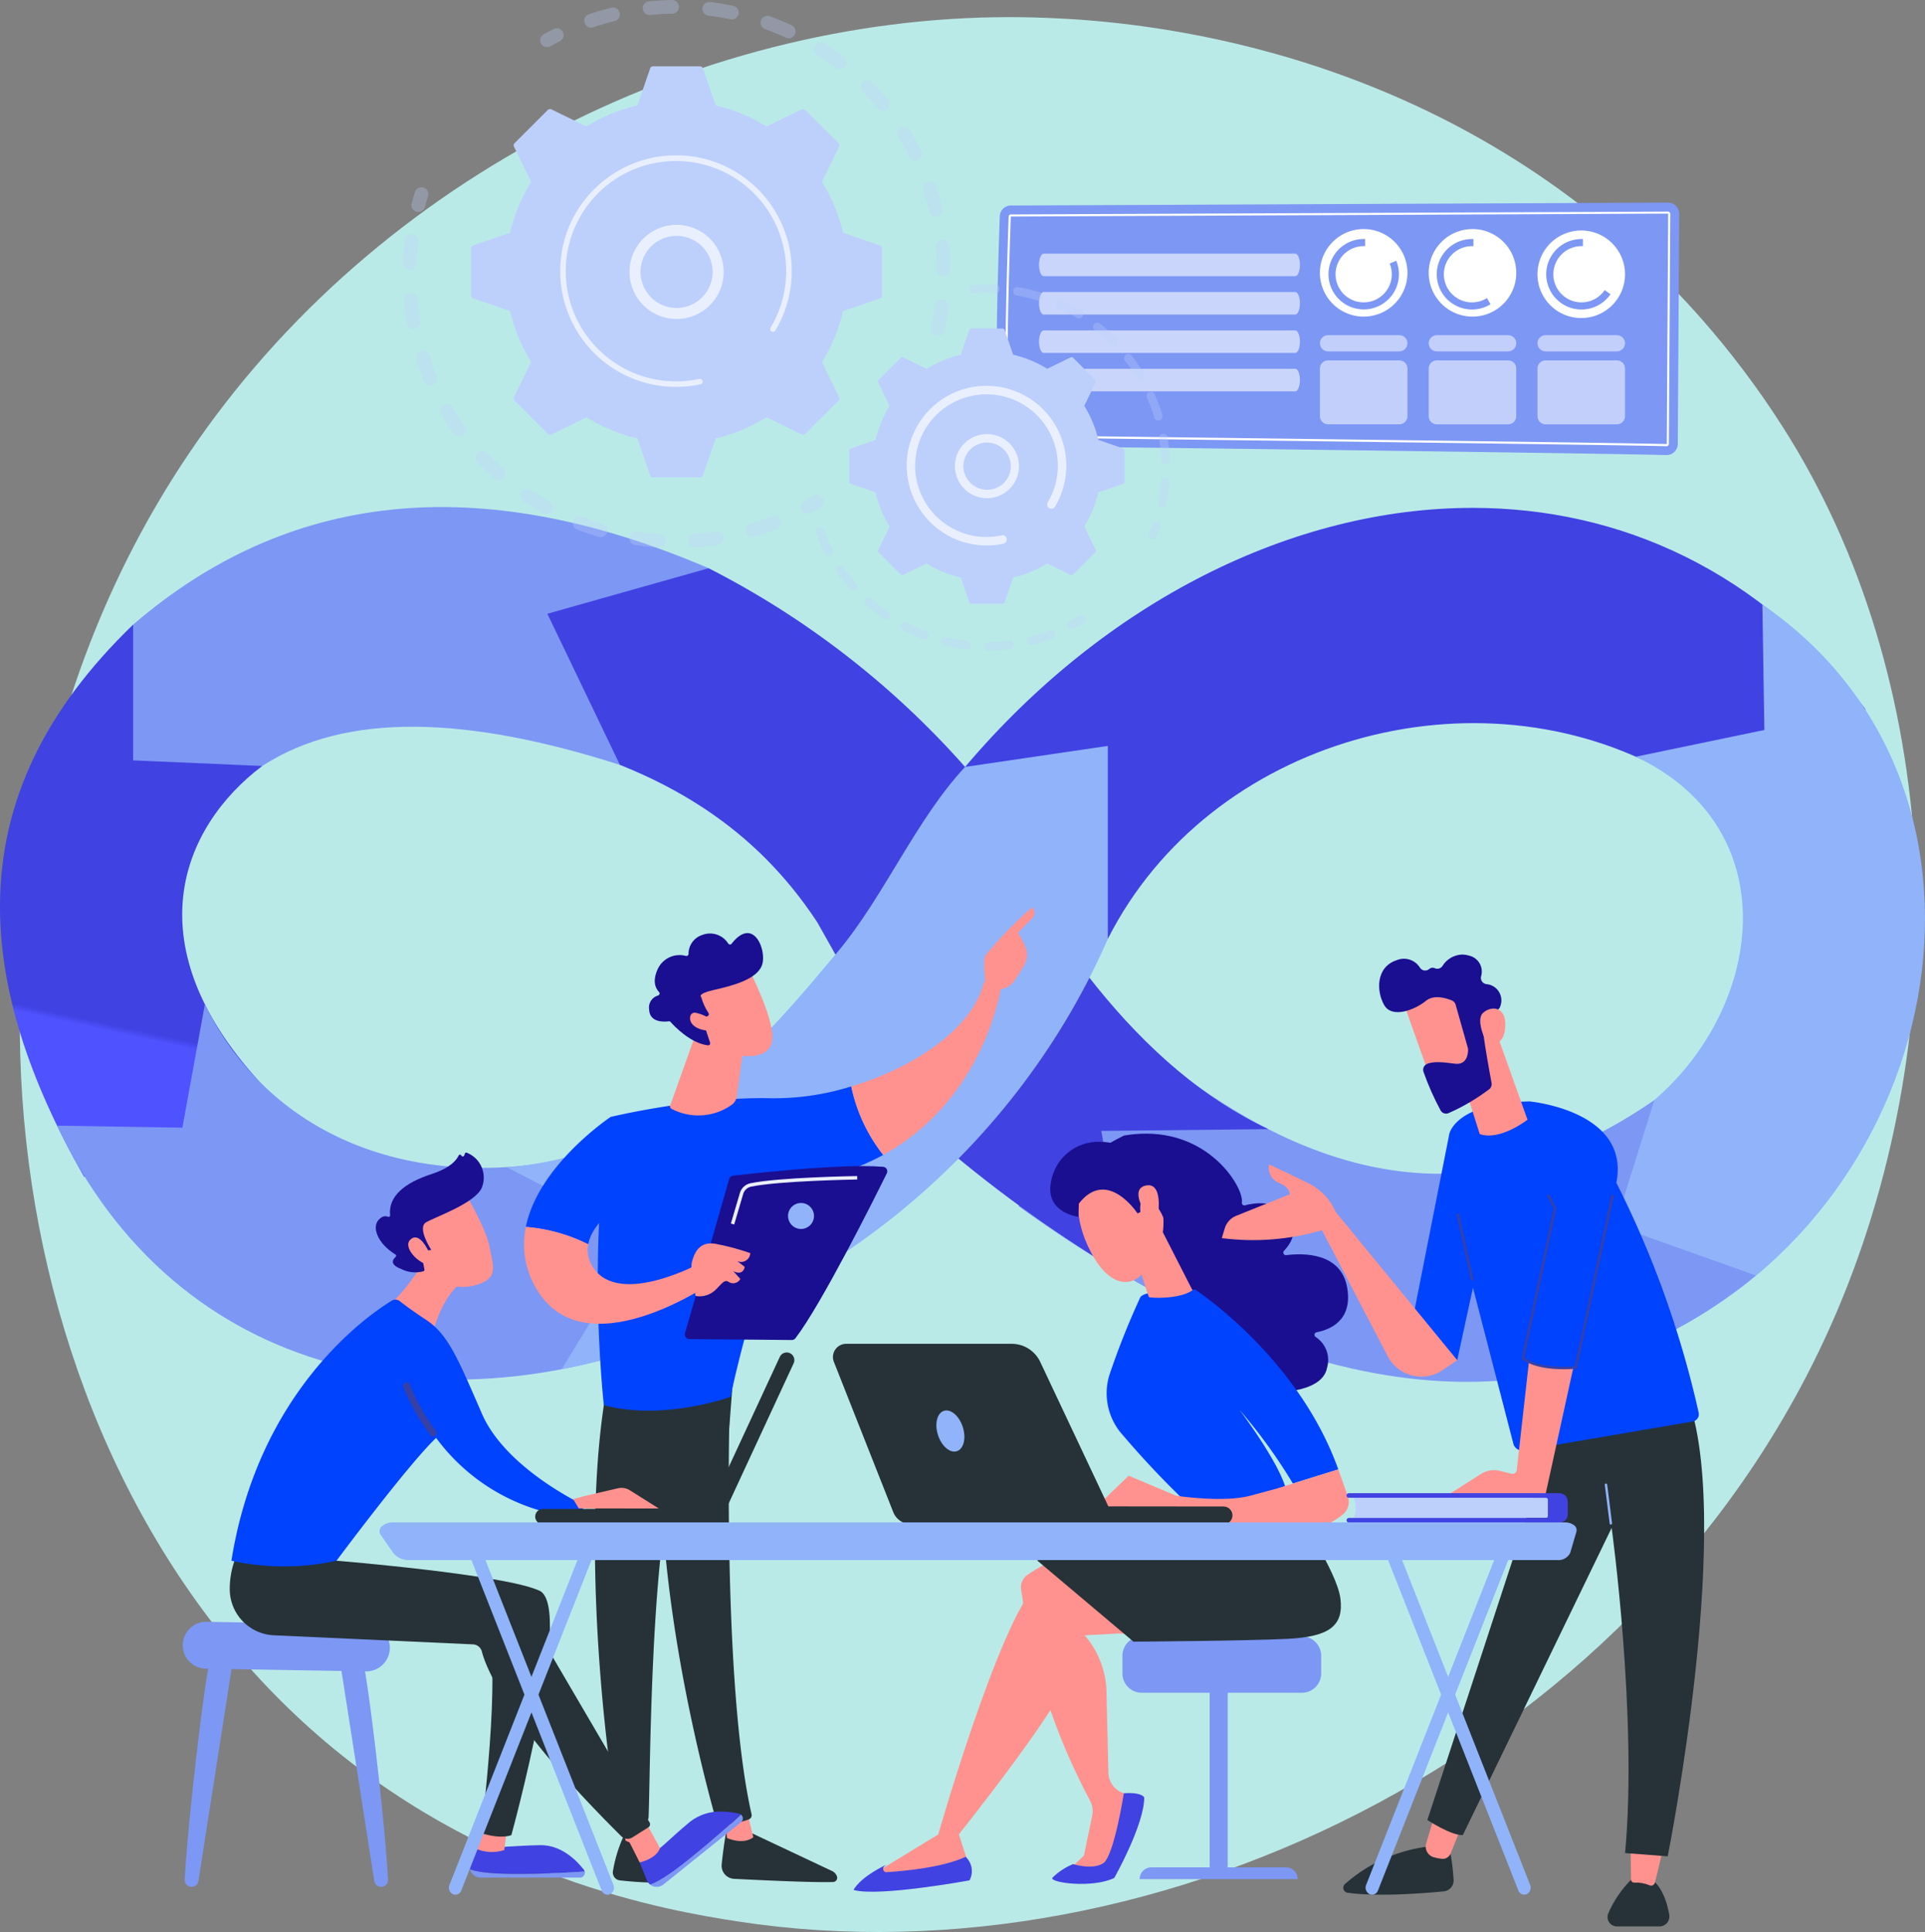 <svg xmlns="http://www.w3.org/2000/svg" xmlns:xlink="http://www.w3.org/1999/xlink" width="264.96" height="265.915" viewBox="0 0 264.96 265.915"><rect x="0" y="0" width="264.96" height="265.915" fill="#808080" stroke="none"/><defs><clipPath id="a"><rect width="264.96" height="265.915" fill="none"/></clipPath><clipPath id="b"><path d="M24.693,64.4C-11.2,119.768-1.682,198.335,42.809,238.012c23.112,20.611,49.217,24.98,58.739,26.447,58.516,9.013,125.994-24.4,151.326-84.047,16.509-38.872,14.606-87.087-7.524-121.7A121.058,121.058,0,0,0,220.728,30.78C188.448,4.164,151.718,2.646,142.134,2.4q-1.6-.041-3.194-.041C95.415,2.361,50.19,25.065,24.693,64.4" fill="#baeae8"/></clipPath><clipPath id="c"><path d="M0,124.636v.321c.036,11.28,3.879,23.534,11.587,37.032l25.032-12.132C18,130.279,24.977,113.816,36.1,105.425L18.325,85.969C6.194,97.668.045,110.373,0,124.636" fill="none"/></clipPath><linearGradient id="d" x1="0.277" y1="3.252" x2="0.289" y2="3.252" gradientUnits="objectBoundingBox"><stop offset="0" stop-color="#4f52ff"/><stop offset="1" stop-color="#4042e2"/></linearGradient><clipPath id="f"><path d="M132.837,105.556l19.645,23.674c13.978-27.632,50.875-37.824,77.408-22.693l26.893-8.9C242.553,78.653,223.05,69.9,202.682,69.9c-24.593,0-50.45,12.752-69.845,35.657" fill="none"/></clipPath><linearGradient id="g" x1="-2.442" y1="1.809" x2="-2.427" y2="1.809" xlink:href="#d"/><clipPath id="i"><path d="M75.342,84.475l9.985,20.8c12.756,5.094,21.155,12.539,27.176,21.683l17.265,30.7a182.729,182.729,0,0,0,25.351,18.052l-3.539-20.057,22.992-.243c-17.518-8.187-31.528-27.373-41.735-49.852a119.563,119.563,0,0,0-35.3-27.349Z" fill="none"/></clipPath><linearGradient id="j" x1="-0.429" y1="1.538" x2="-0.422" y2="1.538" xlink:href="#d"/><clipPath id="l"><rect width="35.911" height="3.099" transform="translate(143.013 34.911)" fill="none"/></clipPath><clipPath id="m"><path d="M143.013,36.461h0c0,.855.286,1.549.638,1.549h34.635c.352,0,.638-.694.638-1.549s-.286-1.55-.638-1.55H143.651c-.352,0-.638.694-.638,1.55" fill="none"/></clipPath><linearGradient id="n" x1="-3.982" y1="74.541" x2="-3.955" y2="74.541" gradientUnits="objectBoundingBox"><stop offset="0" stop-color="#dae3fe"/><stop offset="1" stop-color="#e9effd"/></linearGradient><clipPath id="o"><rect width="35.911" height="3.099" transform="translate(143.013 40.194)" fill="none"/></clipPath><clipPath id="p"><path d="M143.013,41.743h0c0,.856.286,1.55.638,1.55h34.635c.352,0,.638-.694.638-1.55s-.286-1.549-.638-1.549H143.651c-.352,0-.638.694-.638,1.549" fill="none"/></clipPath><linearGradient id="q" x1="-3.982" y1="72.837" x2="-3.955" y2="72.837" xlink:href="#n"/><clipPath id="r"><rect width="35.911" height="3.099" transform="translate(143.013 45.477)" fill="none"/></clipPath><clipPath id="s"><path d="M143.013,47.026h0c0,.856.286,1.55.638,1.55h34.635c.352,0,.638-.694.638-1.55s-.286-1.549-.638-1.549H143.651c-.352,0-.638.694-.638,1.549" fill="none"/></clipPath><linearGradient id="t" x1="-3.982" y1="71.132" x2="-3.955" y2="71.132" xlink:href="#n"/><clipPath id="u"><rect width="35.911" height="3.099" transform="translate(143.013 50.76)" fill="none"/></clipPath><clipPath id="v"><path d="M143.013,52.309h0c0,.856.286,1.55.638,1.55h34.635c.352,0,.638-.694.638-1.55s-.286-1.549-.638-1.549H143.651c-.352,0-.638.693-.638,1.549" fill="none"/></clipPath><linearGradient id="w" x1="-3.982" y1="69.427" x2="-3.955" y2="69.427" xlink:href="#n"/><clipPath id="x"><rect width="41.997" height="12.274" transform="translate(181.674 46.129)" fill="none"/></clipPath><clipPath id="y"><path d="M192.608,46.129H182.79a1.116,1.116,0,0,0,0,2.232h9.818a1.116,1.116,0,0,0,0-2.232" fill="none"/></clipPath><linearGradient id="z" x1="-15.077" y1="98.47" x2="-14.994" y2="98.47" xlink:href="#n"/><clipPath id="aa"><path d="M207.582,46.129h-9.818a1.116,1.116,0,1,0,0,2.232h9.818a1.116,1.116,0,0,0,0-2.232" fill="none"/></clipPath><linearGradient id="ab" x1="-16.321" y1="98.47" x2="-16.238" y2="98.47" xlink:href="#n"/><clipPath id="ac"><path d="M212.737,48.361h9.818a1.116,1.116,0,1,0,0-2.232h-9.818a1.116,1.116,0,0,0,0,2.232" fill="none"/></clipPath><linearGradient id="ad" x1="-17.562" y1="98.47" x2="-17.479" y2="98.47" xlink:href="#n"/><clipPath id="ae"><path d="M192.608,49.6H182.79a1.116,1.116,0,0,0-1.116,1.116v6.571A1.116,1.116,0,0,0,182.79,58.4h9.818a1.116,1.116,0,0,0,1.116-1.115V50.717a1.116,1.116,0,0,0-1.116-1.116" fill="none"/></clipPath><linearGradient id="af" x1="-15.077" y1="24.576" x2="-14.994" y2="24.576" xlink:href="#n"/><clipPath id="ag"><path d="M207.582,49.6h-9.818a1.115,1.115,0,0,0-1.116,1.116v6.571a1.115,1.115,0,0,0,1.116,1.115h9.818a1.115,1.115,0,0,0,1.115-1.115V50.717a1.115,1.115,0,0,0-1.115-1.116" fill="none"/></clipPath><linearGradient id="ah" x1="-16.321" y1="24.576" x2="-16.238" y2="24.576" xlink:href="#n"/><clipPath id="ai"><path d="M222.555,49.6h-9.818a1.116,1.116,0,0,0-1.116,1.116v6.571a1.116,1.116,0,0,0,1.116,1.115h9.818a1.116,1.116,0,0,0,1.116-1.115V50.717a1.116,1.116,0,0,0-1.116-1.116" fill="none"/></clipPath><linearGradient id="aj" x1="-17.562" y1="24.576" x2="-17.479" y2="24.576" xlink:href="#n"/><clipPath id="ak"><path d="M99.711,249.8l.346,3.17s2.15,1.026,3.636-.092l-.862-3.537Z" fill="none"/></clipPath><linearGradient id="al" x1="-21.173" y1="4.018" x2="-20.96" y2="4.018" gradientUnits="objectBoundingBox"><stop offset="0" stop-color="#febbba"/><stop offset="1" stop-color="#ff928e"/></linearGradient><clipPath id="an"><path d="M85.271,248.532l.831,4.8a3.1,3.1,0,0,0,2.583.2l-.37-5.155Z" fill="none"/></clipPath><linearGradient id="ao" x1="-14.927" y1="4.738" x2="-14.749" y2="4.738" xlink:href="#al"/><clipPath id="aq"><path d="M135.438,135.174c-1.622,6.569-9.846,11.83-18.268,14.359a22.729,22.729,0,0,0,4.4,9.432c14.01-7.7,16.219-23.106,16.219-23.106a2.029,2.029,0,0,0-1.618-.819,1.98,1.98,0,0,0-.733.134" fill="none"/></clipPath><linearGradient id="ar" x1="-4.785" y1="6.204" x2="-4.744" y2="6.204" xlink:href="#al"/><clipPath id="as"><path d="M135.651,131.477c-.411.549-.026,3.459-.007,4.138.729,1.423,2,.908,1.889.56a2.81,2.81,0,0,0,2.124-1.225c.466-.649.96-1.479,1.323-2.118a2.853,2.853,0,0,0,.3-2.092,9.811,9.811,0,0,0-1.163-2.355l2.051-2.1a1,1,0,0,0-.111-1.385,54.107,54.107,0,0,0-6.409,6.573" fill="none"/></clipPath><linearGradient id="at" x1="-10.095" y1="15.095" x2="-10.019" y2="15.095" xlink:href="#al"/><clipPath id="au"><path d="M137.353,131.3l-.6,1.556,1.632,1.847a21.2,21.2,0,0,1,1-3.761c.418-.667.208-.993-.175-1.192Z" fill="none"/></clipPath><linearGradient id="av" x1="-23.278" y1="25.802" x2="-23.106" y2="25.802" xlink:href="#al"/><clipPath id="ax"><path d="M73.581,176.943c6.451,12.073,24.428-.43,24.428-.43l-1.444-2.754s-11.169,6.173-14.866.776a4.209,4.209,0,0,1-.74-3.281,23.437,23.437,0,0,0-8.58-2.388,11.763,11.763,0,0,0,1.2,8.077" fill="none"/></clipPath><linearGradient id="ay" x1="-3.664" y1="3.798" x2="-3.615" y2="3.798" xlink:href="#al"/><clipPath id="az"><path d="M92.242,152.175a.351.351,0,0,0,.156.425,7.924,7.924,0,0,0,8.222-.475,1.652,1.652,0,0,0,.773-1.174l1.172-8.425-6.86-.066Z" fill="none"/></clipPath><linearGradient id="ba" x1="-7.446" y1="11.678" x2="-7.365" y2="11.678" xlink:href="#al"/><clipPath id="bb"><path d="M94.461,136.007l2.727,7.549c3.984,2.324,8.568,2.57,9.07-.24s-3.133-9.812-3.133-9.812Z" fill="none"/></clipPath><linearGradient id="bc" x1="-5.344" y1="7.873" x2="-5.286" y2="7.873" xlink:href="#al"/><clipPath id="bd"><path d="M100.706,129.891a.289.289,0,0,1-.456,0,2.958,2.958,0,0,0-3.594-1.206,2.715,2.715,0,0,0-1.884,2.6.286.286,0,0,1-.341.29,3.311,3.311,0,0,0-3.884,1.765c-.806,1.727-.3,2.715.16,3.2a.286.286,0,0,1-.126.474,1.723,1.723,0,0,0-1.235,1.955c.083,1.821,2.121,1.68,2.7,1.6a.285.285,0,0,1,.253.092c.492.556,2.709,2.912,5.13,3.217a.289.289,0,0,0,.307-.38l-1.019-3.059a.287.287,0,0,1,.159-.356l.523-.225a.287.287,0,0,0,.128-.42,7.524,7.524,0,0,1-1.008-2.2s-.661-.432,1.7-.974,5.891-1.385,6.649-3.385c.541-1.427-.3-4.452-1.99-4.453-.62,0-1.354.409-2.176,1.455" fill="none"/></clipPath><linearGradient id="be" x1="-3.809" y1="6.249" x2="-3.765" y2="6.249" gradientUnits="objectBoundingBox"><stop offset="0" stop-color="#09005d"/><stop offset="1" stop-color="#1a0f91"/></linearGradient><clipPath id="bf"><path d="M94.993,139.988c-.207,1.521,2.352,2.228,3.628,1.672l-.8-1.36a5.24,5.24,0,0,0-2.147-.916.62.62,0,0,0-.677.6" fill="none"/></clipPath><linearGradient id="bg" x1="-21.321" y1="26.827" x2="-21.096" y2="26.827" xlink:href="#al"/><clipPath id="bh"><path d="M108.874,161.02c-3.687.311-6.881.673-7.984.8a.62.62,0,0,0-.524.445l-6.084,21.247a.622.622,0,0,0,.592.793l14.116.131a.622.622,0,0,0,.5-.247c3.611-4.726,10.822-19.152,12.574-22.7a.621.621,0,0,0-.507-.894c-.8-.067-1.739-.1-2.769-.1-2.942,0-6.625.239-9.915.518" fill="none"/></clipPath><linearGradient id="bi" x1="-2.789" y1="3.632" x2="-2.759" y2="3.632" xlink:href="#be"/><clipPath id="bj"><path d="M95.246,173.66c-.341,1.236.506,4.721.506,4.721a3.2,3.2,0,0,0,2.9-1.013c.665-.653,1.059-1.3,1.6-.954a1.127,1.127,0,0,0,1.651-.38l-.967-1.068c1.417.69,1.566-.6,1.566-.6l-1.041-.8a1.264,1.264,0,0,0,1.81-1.091,32.387,32.387,0,0,0-4.813-1.284,3.77,3.77,0,0,0-.6-.05c-1.736,0-2.307,1.406-2.616,2.524" fill="none"/></clipPath><linearGradient id="bk" x1="-11.344" y1="12.724" x2="-11.225" y2="12.724" xlink:href="#al"/><clipPath id="bm"><path d="M103.279,162.862a1.912,1.912,0,0,0-1.441,1.341l-1.239,4.2.456.134,1.238-4.2a1.44,1.44,0,0,1,1.083-1.01c3.882-.81,14.509-.982,14.615-.984l-.007-.474c-.439.007-10.779.173-14.705.993" fill="none"/></clipPath><linearGradient id="bn" x1="-5.784" y1="15.599" x2="-5.727" y2="15.599" xlink:href="#n"/><clipPath id="bp"><path d="M74.377,253.963c-4.179.059-5.636.512-8.883.025l-.767,2.539a1.461,1.461,0,0,0-.022.758c.766.3,2.48.635,6.354.635,4.543,0,7.861-.213,9.423-.338a.638.638,0,0,0-.112-.234c-1.034-1.319-3.1-3.385-5.912-3.386h-.081" fill="none"/></clipPath><linearGradient id="bq" x1="-11.232" y1="1.114" x2="-11.07" y2="1.114" xlink:href="#d"/><clipPath id="br"><path d="M65.494,254.45a5.524,5.524,0,0,0,3.915.187l.36-2.771-3.335-.614Z" fill="none"/></clipPath><linearGradient id="bs" x1="-15.32" y1="3.523" x2="-15.086" y2="3.523" xlink:href="#al"/><clipPath id="bu"><path d="M94.956,250.757c-3.22,2.663-4.073,3.928-6.908,5.584l.985,2.45a1.449,1.449,0,0,0,.455.6c.786-.245,2.329-1.061,5.349-3.487,3.542-2.846,6-5.089,7.135-6.165a.637.637,0,0,0-.233-.111,11.009,11.009,0,0,0-2.446-.291,6.676,6.676,0,0,0-4.337,1.418" fill="none"/></clipPath><linearGradient id="bv" x1="-7.454" y1="1.259" x2="-7.37" y2="1.259" xlink:href="#d"/><clipPath id="bx"><path d="M85.744,251.932c.215.2,2.3,4.409,2.3,4.409s2.326-.5,2.8-1.975l-2.093-3.8Z" fill="none"/></clipPath><linearGradient id="by" x1="-16.799" y1="2.657" x2="-16.603" y2="2.657" xlink:href="#al"/><clipPath id="ca"><path d="M53.438,179.747l6.189,3.453s1.394-5.5,4.581-7.107l-4.84-4.054s-2.936,5.192-5.93,7.708" fill="none"/></clipPath><linearGradient id="cb" x1="-3.601" y1="6.752" x2="-3.531" y2="6.752" xlink:href="#al"/><clipPath id="cd"><path d="M85.059,204.841l-4.64,1.075-1.529.406.772,1.286,11.018.019-3.989-2.511a2.146,2.146,0,0,0-1.632-.275" fill="none"/></clipPath><linearGradient id="ce" x1="-6.691" y1="21.51" x2="-6.606" y2="21.51" xlink:href="#al"/><clipPath id="cf"><path d="M55.741,168.627c-.271,1.724,2.447,5.492,2.447,5.492a6.549,6.549,0,0,0,7.5,2.7c2.985-.934,2.189-2.574,1.694-5.2s-3.35-7.367-3.35-7.367-8.019,2.649-8.29,4.375" fill="none"/></clipPath><linearGradient id="cg" x1="-2.788" y1="5.526" x2="-2.735" y2="5.526" xlink:href="#al"/><clipPath id="ch"><path d="M63.994,158.779l-.1.257a.209.209,0,0,1-.388.012.208.208,0,0,0-.379-.008c-.289.635-1.152,1.722-3.744,2.562-3.678,1.192-5.968,3.046-5.687,5.659a.209.209,0,0,1-.3.212c-.3-.133-.756-.154-1.286.425-.92,1.007-.2,3.208,2.314,4.766a.208.208,0,0,1,.034.334c-.376.322-.905,1.04.795,1.679a4.271,4.271,0,0,0,3.04.293.208.208,0,0,0,.129-.235l-.446-2.289a.208.208,0,0,1,.177-.248l.823-.109.386-.05s-2.021-3.055-.7-3.812,6.711-2.617,7.647-4.739a3.685,3.685,0,0,0-2.074-4.84.168.168,0,0,0-.054-.008.212.212,0,0,0-.2.139" fill="none"/></clipPath><linearGradient id="ci" x1="-2.059" y1="4.775" x2="-2.016" y2="4.775" xlink:href="#be"/><clipPath id="cj"><path d="M56.559,170.547c-1.323,1.09,1.222,3.5,2.4,3.471l.185-1.458s-.911-2.246-2-2.246a.905.905,0,0,0-.585.233" fill="none"/></clipPath><linearGradient id="ck" x1="-10.084" y1="17.843" x2="-9.899" y2="17.843" xlink:href="#al"/><clipPath id="cm"><path d="M141.442,216.743a2.07,2.07,0,0,0-.9,1.984,87.737,87.737,0,0,0,9.471,29.064,3.131,3.131,0,0,1,.315,2.148l-1.135,5.456-2.157,2.049,5.591-.036,3.658-10.1-1.6-.493a3.012,3.012,0,0,1-2.122-2.807l-.258-10.807a12.3,12.3,0,0,0-3.006-8.119l8.928-.493-8.969-11.243a21.62,21.62,0,0,0-7.82,3.4" fill="none"/></clipPath><linearGradient id="cn" x1="-7.759" y1="1.19" x2="-7.703" y2="1.19" xlink:href="#al"/><clipPath id="co"><path d="M154.689,246.814s-1.352,8.653-2.833,9.63-4.161.126-4.161.126a8.739,8.739,0,0,0-2.836,1.872c-.5.67,5.491,1.51,8.508.032,0,0,4.147-7.327,4.123-11.086,0,0-.268-.6-2.06-.6-.222,0-.469.009-.741.03" fill="none"/></clipPath><linearGradient id="cp" x1="-10.347" y1="1.402" x2="-10.275" y2="1.402" xlink:href="#d"/><clipPath id="cq"><path d="M142.685,218.093c-5.2,5.23-13.55,34.4-13.55,34.4l-9.093,5.538a23.691,23.691,0,0,0,13.437-.9l-1.5-4.66s13.934-17.443,14.886-21.455a22.123,22.123,0,0,0,.62-6.918s9.575,1.005,9.623,1.087l-4.85-10.476Z" fill="none"/></clipPath><linearGradient id="cr" x1="-3.21" y1="1.152" x2="-3.183" y2="1.152" xlink:href="#al"/><clipPath id="ct"><path d="M122.036,257.682a.459.459,0,0,1-.309-.821l.282-.22c-3.828,1.865-4.526,3.486-4.526,3.486,3.418.988,15.965-1.321,15.965-1.321a2.7,2.7,0,0,0-.536-3.242c-3.112,1.459-8.347,1.957-10.876,2.118" fill="none"/></clipPath><linearGradient id="cu" x1="-18.773" y1="0.938" x2="-18.62" y2="0.938" xlink:href="#d"/><clipPath id="cv"><path d="M154.742,156.288c-.132.023-6,2.9-3.2,3.309l7.718,10.893a.357.357,0,0,0-.094.307l2.39,13.805a.356.356,0,0,0,.175.248L173.57,191.6a.367.367,0,0,0,.154.046c.864.048,8.257.357,8.939-3.413a3.765,3.765,0,0,0-1.572-4.214.353.353,0,0,1,.118-.647c1.864-.359,5.006-1.633,4.218-6.148-.846-4.841-6.015-4.769-8.392-4.469a.355.355,0,0,1-.3-.6c.953-1.016,2.121-2.865.557-4.825-1.772-2.22-4.63-1.781-5.923-1.433a.354.354,0,0,1-.443-.4c.352-1.75-3.975-9.468-13.184-9.467a17.912,17.912,0,0,0-3,.261" fill="none"/></clipPath><linearGradient id="cw" x1="-3.454" y1="2.611" x2="-3.431" y2="2.611" xlink:href="#be"/><clipPath id="cy"><path d="M156.049,171.92c.076.249,1.954,6.477,2.1,6.607s4.12.343,5.99-.935l-4.638-9.074Z" fill="none"/></clipPath><linearGradient id="cz" x1="-16.196" y1="8.536" x2="-16.092" y2="8.536" xlink:href="#al"/><clipPath id="da"><path d="M148.518,163.917s-.908,3.568,1.6,8.366,5.356,4.794,6.91,3.258a10.128,10.128,0,0,0,3.016-8.782c-.292-2.971-4.4-5.164-7.664-5.164-1.831,0-3.4.69-3.866,2.322" fill="none"/></clipPath><linearGradient id="db" x1="-8.474" y1="5.637" x2="-8.416" y2="5.637" xlink:href="#al"/><clipPath id="dc"><path d="M144.651,162.738c-.8,4.2,3.775,4.74,3.775,4.74l.071-1.824c3.909-5.014,8.076,1.357,8.076,1.357l.4-.192s-.35-2.006,1-1.738,2.294,2.837,2.294,2.837,2.9.8,2.576-2.85-3.248-5.515-8.342-7.333a9.457,9.457,0,0,0-3.18-.586,6.61,6.61,0,0,0-6.671,5.589" fill="none"/></clipPath><linearGradient id="dd" x1="-6.447" y1="5.283" x2="-6.401" y2="5.283" xlink:href="#be"/><clipPath id="de"><path d="M157.693,163.176c-2.214.487-.053,3.75-.053,3.75l1.686.785c.224-1.272.541-4.579-1.252-4.579a1.843,1.843,0,0,0-.381.044" fill="none"/></clipPath><linearGradient id="df" x1="-27.548" y1="18.006" x2="-27.37" y2="18.006" xlink:href="#al"/><clipPath id="dg"><path d="M175.806,204.86l-3.718,1.006c-3.717,1.006-10.211,0-10.211,0l-6.525-2.756-4.716,4.546,4.678,1.883s26.163.819,27.269.335a14.76,14.76,0,0,0,2.121-1.321,2.246,2.246,0,0,0,.821-2.58l-1.319-3.728Z" fill="none"/></clipPath><linearGradient id="dh" x1="-4.277" y1="7.847" x2="-4.248" y2="7.847" xlink:href="#al"/><clipPath id="dj"><path d="M196.3,253.729a1.52,1.52,0,0,0,1.011,1.889,6.217,6.217,0,0,0,1.156.224,1.157,1.157,0,0,0,1.188-.717l1.416-3.47-3.7-1.5Z" fill="none"/></clipPath><linearGradient id="dk" x1="-30.868" y1="2.762" x2="-30.71" y2="2.762" xlink:href="#al"/><clipPath id="dm"><path d="M224.5,258.7a.413.413,0,0,0,.455.413,4.864,4.864,0,0,1,2.124.385.537.537,0,0,0,.7-.365c.44-1.676,1.012-4.21,1.012-4.21l-4.347-.433Z" fill="none"/></clipPath><linearGradient id="dn" x1="-39.793" y1="2.293" x2="-39.615" y2="2.293" xlink:href="#al"/><clipPath id="dp"><path d="M208.769,202.343a.587.587,0,0,1-.724.5l-1.619-.4a3.328,3.328,0,0,0-2.4.313l-4.814,3.058H212.7l3.856-17.58a13.707,13.707,0,0,1-6.113-.8Z" fill="none"/></clipPath><linearGradient id="dq" x1="-7.724" y1="3.244" x2="-7.685" y2="3.244" xlink:href="#al"/><clipPath id="dr"><path d="M175.964,162.786c1.67.642,1.559,1.588,1.559,1.588l-7.376,2.967a2.681,2.681,0,0,0-1.567,1.715l-.409,1.355a33.745,33.745,0,0,0,13.787-1.085l9.054,17.364a5.24,5.24,0,0,0,7.6,1.864l1.962-1.349-16.714-20.376a7.815,7.815,0,0,0-3.55-3.865c-3.34-1.651-5.621-2.691-5.621-2.691a2.22,2.22,0,0,0,1.279,2.513" fill="none"/></clipPath><linearGradient id="ds" x1="-5.191" y1="3.515" x2="-5.16" y2="3.515" xlink:href="#al"/><clipPath id="dt"><path d="M201.5,149.186l2.166,6.895c2.777,1.005,6.582-1.969,6.582-1.969l-4.3-12.028a1.37,1.37,0,0,0-.593-.141c-2.436,0-3.858,7.243-3.858,7.243" fill="none"/></clipPath><linearGradient id="du" x1="-11.73" y1="7.369" x2="-11.67" y2="7.369" xlink:href="#al"/><clipPath id="dv"><path d="M193.124,137.764c0,.185,4.139,11.719,4.139,11.719l6.536-2.5-2.3-11.514s-.976-.093-2.261-.093c-2.48,0-6.114.348-6.114,2.392" fill="none"/></clipPath><linearGradient id="dw" x1="-11.157" y1="7.481" x2="-11.098" y2="7.481" xlink:href="#al"/><clipPath id="dx"><path d="M198.542,132.966a.866.866,0,0,1-1.074.287.686.686,0,0,0-.768.137.853.853,0,0,1-1.248-.189,2.587,2.587,0,0,0-3.188-1.053c-2.952.955-2.81,4.359-1.729,6.21s4.225.633,5.713-.594c1.13-.932,2.853-.374,3.613-.053a.862.862,0,0,1,.492.56l1.684,5.966a.837.837,0,0,1,.034.233c0,.487-.12,2.161-1.826,1.933-1.548-.206-2.963-.372-3.863.052a.865.865,0,0,0-.447,1.076,37.467,37.467,0,0,0,2.354,5.312.864.864,0,0,0,1.111.356,27.885,27.885,0,0,0,5.6-3.3.865.865,0,0,0,.306-.831c-.286-1.527-1.14-6.169-1.177-7.5-.035-1.248,1.366-2.2,1.982-2.561a.847.847,0,0,0,.4-.538,2.245,2.245,0,0,0-1.963-3.023.867.867,0,0,1-.7-1.031,2.251,2.251,0,0,0-1.692-2.9,3.428,3.428,0,0,0-.933-.136,3.314,3.314,0,0,0-2.684,1.58" fill="none"/></clipPath><linearGradient id="dy" x1="-10.78" y1="6.115" x2="-10.723" y2="6.115" xlink:href="#be"/><clipPath id="dz"><path d="M204.133,139.408c-1.156,1.038.592,4.344.592,4.344s2.4.588,2.468-2.627c.034-1.645-.747-2.312-1.617-2.312a2.217,2.217,0,0,0-1.443.6" fill="none"/></clipPath><linearGradient id="ea" x1="-29.22" y1="18.452" x2="-29.075" y2="18.452" xlink:href="#al"/><clipPath id="ec"><path d="M185.654,205.519a.314.314,0,1,0,0,.628h27.108a.321.321,0,0,1,.32.319v2.14a.321.321,0,0,1-.32.32H185.654a.314.314,0,1,0,0,.628H214.69a1.1,1.1,0,0,0,1.1-1.1v-1.776a1.163,1.163,0,0,0-1.163-1.162Z" fill="none"/></clipPath><linearGradient id="ed" x1="-6.253" y1="4.313" x2="-6.219" y2="4.313" xlink:href="#d"/><clipPath id="ef"><rect width="56.488" height="46.204" transform="translate(74.348)" fill="none"/></clipPath><clipPath id="eg"><rect width="57.934" height="49.516" transform="translate(55.424 25.843)" fill="none"/></clipPath><clipPath id="eh"><path d="M91.907,42.243a4.967,4.967,0,0,1,1.705-9.758,4.892,4.892,0,0,1,.725.127,4.966,4.966,0,1,1-2.43,9.631M89.8,31.866a6.478,6.478,0,0,0,1.735,11.843,6.572,6.572,0,0,0,.937.164A6.48,6.48,0,1,0,89.8,31.866" fill="none"/></clipPath><linearGradient id="ei" x1="-6.007" y1="17.741" x2="-5.938" y2="17.741" xlink:href="#n"/><clipPath id="ej"><path d="M81.77,26.061a15.8,15.8,0,0,0-4.582,9.626q-.081.812-.082,1.637A15.929,15.929,0,0,0,91.4,53.169c.539.054,1.085.082,1.635.082.173,0,.345,0,.519-.009a15.942,15.942,0,0,0,2.535-.284.343.343,0,0,1,.034-.006l.1-.02.188-.039a.378.378,0,0,0,.3-.331.363.363,0,0,0-.007-.118.378.378,0,0,0-.448-.29,15.183,15.183,0,0,1-18.387-14.83,15.533,15.533,0,0,1,.079-1.56,15.173,15.173,0,1,1,28.116,9.349.359.359,0,0,0-.051.156.377.377,0,0,0,.7.232A15.929,15.929,0,0,0,81.77,26.061" fill="none"/></clipPath><linearGradient id="ek" x1="-2.421" y1="7.676" x2="-2.389" y2="7.676" xlink:href="#n"/><clipPath id="em"><rect width="27.611" height="35.052" transform="translate(133.404 39.159)" fill="none"/></clipPath><clipPath id="en"><rect width="37.081" height="17.007" transform="translate(112.257 72.539)" fill="none"/></clipPath><clipPath id="eo"><path d="M135.051,67.305a3.246,3.246,0,0,1,1.119-6.377,3.356,3.356,0,0,1,.47.083,3.246,3.246,0,1,1-1.589,6.294m-3.484-4.227a4.41,4.41,0,0,0,3.2,5.358,4.482,4.482,0,0,0,.644.114,4.413,4.413,0,1,0-3.843-5.472" fill="none"/></clipPath><linearGradient id="ep" x1="-13.905" y1="23.17" x2="-13.799" y2="23.17" xlink:href="#n"/><clipPath id="eq"><path d="M135.785,53.1a10.993,10.993,0,0,0-10.931,9.861,11.01,11.01,0,0,0,9.817,12.06c.368.037.739.056,1.116.057a11.031,11.031,0,0,0,2.228-.227l.1-.02a.585.585,0,0,0,.457-.511.568.568,0,0,0-.01-.183.584.584,0,0,0-.693-.447,9.87,9.87,0,0,1-2.08.221h-.115a9.716,9.716,0,0,1-4.651-1.227A9.855,9.855,0,0,1,128.9,71.1l-.015-.016c-.016-.016-.032-.031-.048-.048a9.753,9.753,0,0,1-2.877-6.944q0-.51.05-1.01a9.823,9.823,0,0,1,19.594,1.008c0,.334-.017.667-.05,1a9.784,9.784,0,0,1-1.341,4.047.565.565,0,0,0-.08.24.583.583,0,0,0,1.081.359,10.96,10.96,0,0,0,1.5-4.528c.037-.37.056-.741.056-1.115A10.99,10.99,0,0,0,135.792,53.1h-.007" fill="none"/></clipPath><linearGradient id="er" x1="-5.679" y1="9.683" x2="-5.633" y2="9.683" xlink:href="#n"/></defs><g clip-path="url(#a)"><g clip-path="url(#b)"><rect width="388.797" height="389.688" transform="matrix(0.659, -0.753, 0.753, 0.659, -145.555, 155.91)" fill="#baeae8"/></g><g clip-path="url(#c)"><rect width="81.957" height="51.574" transform="translate(-15.407 158.726) rotate(-78.043)" fill="url(#d)"/></g><g clip-path="url(#a)"><path d="M7.855,154.932l17.245.277,3.1-16.984c9.472,19.454,31.856,27.584,57.469,19.286L98.6,181.553c-36.966,16.852-74.385,8.2-90.745-26.621" fill="#7d97f4"/></g><g clip-path="url(#f)"><rect width="66.211" height="127.087" transform="translate(129.505 129.042) rotate(-86.775)" fill="url(#g)"/></g><g clip-path="url(#a)"><path d="M214.523,158.48l11.411,26.655c41.634-17.341,54.233-76.064,16.643-101.935l.273,17.271-17.692,3.681c26.056,12.36,14.446,47.389-10.635,54.328" fill="#91b3fa"/><path d="M140.2,166.021c39.444,28.368,73.959,32.067,101.48,9.525l-19.37-6.883,5.392-17.252c-24.153,16.763-46.6,11.309-68.146-5.855Z" fill="#7d97f4"/><path d="M18.324,85.969v18.687l17.776.77c11.526-7.477,28.216-6.873,49.226-.15L97.535,78.207C65.61,64.535,39.436,67.8,18.324,85.969" fill="#7d97f4"/></g><g clip-path="url(#i)"><rect width="134.486" height="133.84" transform="translate(33.402 102.105) rotate(-29.675)" fill="url(#j)"/></g><g clip-path="url(#a)"><path d="M132.837,105.556c-6.754,7.221-11.175,17.868-17.522,25.433-10.122,12.066-22.745,27.655-45.524,29.683l18.6,9.622L77.316,188.448c37.149-7.383,63.142-31.616,75.165-59.218V102.665Z" fill="#91b3fa"/><path d="M139.144,28.287l90.42-.4a1.549,1.549,0,0,1,1.563,1.558l-.193,31.65a1.548,1.548,0,0,1-1.594,1.54c-7.973-.238-89.693-1.287-91.256-1.221-1.544.064-.705-24.93-.475-31.637a1.549,1.549,0,0,1,1.535-1.495" fill="#7d97f4"/><path d="M229.388,61.416h-.011c-5.1-.152-53.928-.761-77.4-1.054-6.862-.086-11.733-.146-13.032-.165h-.121l-.021-.12c-.555-3.129-.545-13.589.027-30.251a.324.324,0,0,1,.322-.312l90.42-.395a.324.324,0,0,1,.233.1.312.312,0,0,1,.094.23l-.193,31.65a.324.324,0,0,1-.322.323M139.075,59.9c1.461.02,6.246.08,12.909.163,23.469.293,72.3.9,77.4,1.054h.009c.009,0,.022-.015.022-.032l.193-31.65-.033-.178v.147l-90.419.4a.031.031,0,0,0-.031.03c-.565,16.434-.582,26.82-.052,30.07" fill="#fff"/><g opacity="0.7"><g clip-path="url(#l)"><g clip-path="url(#m)"><rect width="35.911" height="3.099" transform="translate(143.013 34.911)" fill="url(#n)"/></g></g></g><g opacity="0.7"><g clip-path="url(#o)"><g clip-path="url(#p)"><rect width="35.911" height="3.099" transform="translate(143.013 40.194)" fill="url(#q)"/></g></g></g><g opacity="0.7"><g clip-path="url(#r)"><g clip-path="url(#s)"><rect width="35.911" height="3.099" transform="translate(143.013 45.477)" fill="url(#t)"/></g></g></g><g opacity="0.7"><g clip-path="url(#u)"><g clip-path="url(#v)"><rect width="35.911" height="3.099" transform="translate(143.013 50.76)" fill="url(#w)"/></g></g></g><path d="M193.724,37.552a6.025,6.025,0,1,1-6.025-6.025,6.025,6.025,0,0,1,6.025,6.025" fill="#fff"/><path d="M208.7,37.552a6.025,6.025,0,1,1-6.025-6.025,6.025,6.025,0,0,1,6.025,6.025" fill="#fff"/><path d="M223.671,37.75a6.025,6.025,0,1,1-6.025-6.025,6.025,6.025,0,0,1,6.025,6.025" fill="#fff"/><path d="M191.279,36.279a3.87,3.87,0,1,1-3.58-2.4c.066,0,.131,0,.195,0V32.9c-.064,0-.13-.005-.195-.005a4.846,4.846,0,1,0,4.48,2.989Z" fill="#7d97f4"/><path d="M204.669,41.024a3.87,3.87,0,1,1-2.062-7.144c.065,0,.131,0,.2,0V32.9c-.065,0-.13,0-.2,0a4.85,4.85,0,1,0,2.548,8.977Z" fill="#7d97f4"/><path d="M220.876,39.925a3.87,3.87,0,1,1-3.2-6.046c.065,0,.13,0,.2,0V32.9c-.065,0-.13,0-.2,0a4.85,4.85,0,1,0,3.994,7.6Z" fill="#7d97f4"/><g opacity="0.64"><g clip-path="url(#x)"><g clip-path="url(#y)"><rect width="12.05" height="2.232" transform="translate(181.674 46.129)" fill="url(#z)"/></g><g clip-path="url(#aa)"><rect width="12.049" height="2.232" transform="translate(196.648 46.129)" fill="url(#ab)"/></g><g clip-path="url(#ac)"><rect width="12.05" height="2.232" transform="translate(211.621 46.129)" fill="url(#ad)"/></g><g clip-path="url(#ae)"><rect width="12.05" height="8.802" transform="translate(181.674 49.601)" fill="url(#af)"/></g><g clip-path="url(#ag)"><rect width="12.049" height="8.802" transform="translate(196.648 49.601)" fill="url(#ah)"/></g><g clip-path="url(#ai)"><rect width="12.05" height="8.802" transform="translate(211.621 49.601)" fill="url(#aj)"/></g></g></g><path d="M100.079,251.364s-.493,2.642-.747,5.26a1.805,1.805,0,0,0,1.708,1.972c3.488.179,10.948.533,13.628.439a.587.587,0,0,0,.524-.8,1.314,1.314,0,0,0-.666-.715l-12.273-5.783Z" fill="#263238"/></g><g clip-path="url(#ak)"><rect width="4.693" height="4.026" transform="translate(99.667 254.001) rotate(-89.456)" fill="url(#al)"/></g><g clip-path="url(#a)"><path d="M100.561,190.288c-.17.825-1.264,41.249,2.884,59.408a.615.615,0,0,1-.367.712,10.741,10.741,0,0,1-3.527.682,1.059,1.059,0,0,1-1.043-.771c-1.195-4.215-6.914-25.333-7.494-45.46-.649-22.49.007-.766.007-.766L91.66,190.2Z" fill="#263238"/><path d="M85.885,252.61a19.037,19.037,0,0,0-1.511,4.873,1.1,1.1,0,0,0,.956,1.328c1.151.124,2.923.287,4.344.291a1.1,1.1,0,0,0,1.1-1.215,9.263,9.263,0,0,0-2.114-5.1Z" fill="#263238"/></g><g clip-path="url(#an)"><rect width="5.638" height="3.467" transform="matrix(0.009, -1, 1, 0.009, 85.218, 253.98)" fill="url(#ao)"/></g><g clip-path="url(#a)"><path d="M83.444,191.366c-3.738,21.3.264,52.729,1.656,58.887a.958.958,0,0,0,.766.735,6.432,6.432,0,0,0,2.766-.084.878.878,0,0,0,.639-.8c.242-4.966.183-35.463,3.591-47.483a2.742,2.742,0,0,1,1.07-1.5l6.436-4.483.56-7.341Z" fill="#263238"/><path d="M106.352,151.162c-10.591-.276-22.306,2.569-22.306,2.569-3.334,18.393-.931,39.667-.931,39.667,8.18,2.229,17.463-1.148,17.463-1.148,1.437-7.687,8-29.3,8-29.3a34.911,34.911,0,0,0,12.989-3.986,22.706,22.706,0,0,1-4.4-9.433,35.517,35.517,0,0,1-10.818,1.629" fill="#0043ff"/></g><g clip-path="url(#aq)"><rect width="24.12" height="20.845" transform="translate(116.943 158.963) rotate(-89.456)" fill="url(#ar)"/></g><g clip-path="url(#as)"><rect width="13.119" height="9.244" transform="translate(133.452 136.769) rotate(-81.431)" fill="url(#at)"/></g><g clip-path="url(#au)"><rect width="5.816" height="5.284" transform="matrix(0.553, -0.833, 0.833, 0.553, 134.475, 133.187)" fill="url(#av)"/></g><g clip-path="url(#a)"><path d="M88.011,164.026l-3.965-10.295s-9.958,6.628-11.666,15.136a23.407,23.407,0,0,1,8.579,2.387c.77-4.018,7.052-7.228,7.052-7.228" fill="#0043ff"/></g><g clip-path="url(#ax)"><rect width="20.397" height="26.335" transform="matrix(0.009, -1, 1, 0.009, 71.673, 189.014)" fill="url(#ay)"/></g><g clip-path="url(#az)"><rect width="12.254" height="10.496" transform="translate(92.069 154.615) rotate(-89.456)" fill="url(#ba)"/></g><g clip-path="url(#bb)"><rect width="17.216" height="17.112" transform="matrix(0.529, -0.849, 0.849, 0.529, 88.796, 142.597)" fill="url(#bc)"/></g><g clip-path="url(#bd)"><rect width="22.593" height="22.609" transform="translate(81.46 137.607) rotate(-51.153)" fill="url(#be)"/></g><g clip-path="url(#bf)"><rect width="4.432" height="4.753" transform="matrix(0.529, -0.849, 0.849, 0.529, 93.515, 141.424)" fill="url(#bg)"/></g><g clip-path="url(#bh)"><rect width="32.902" height="29.833" transform="matrix(0.972, -0.233, 0.233, 0.972, 88.737, 161.806)" fill="url(#bi)"/></g><g clip-path="url(#bj)"><rect width="8.366" height="7.448" transform="translate(94.905 171.136)" fill="url(#bk)"/></g><g clip-path="url(#a)"><path d="M108.468,167.362a1.786,1.786,0,1,0,1.786-1.786,1.786,1.786,0,0,0-1.786,1.786" fill="#91b3fa"/></g><g clip-path="url(#bm)"><rect width="17.392" height="6.67" transform="translate(100.599 161.869)" fill="url(#bn)"/></g><g clip-path="url(#a)"><path d="M29.054,228c-.648.96-3.226,22.687-3.629,30.712a.951.951,0,0,0,1.889.19l4.715-30.211Z" fill="#7d97f4"/><path d="M49.777,228c.649.96,3.226,22.687,3.629,30.712a.951.951,0,0,1-1.889.19L46.8,228.689Z" fill="#7d97f4"/><path d="M25.155,226.3l0,.237a3.23,3.23,0,0,0,3.291,3.134l21.791.371a3.258,3.258,0,0,0,3.411-2.957l.012-.217a3.219,3.219,0,0,0-3.285-3.259l-21.8-.39a3.245,3.245,0,0,0-3.418,3.081" fill="#7d97f4"/><path d="M71.058,257.92c-3.874,0-5.588-.332-6.354-.635a1.47,1.47,0,0,0,1.432,1.138h13.7a.667.667,0,0,0,.643-.842c-1.562.126-4.88.339-9.424.339" fill="#7d97f4"/></g><g clip-path="url(#bp)"><rect width="6.185" height="16.238" transform="translate(64.087 257.839) rotate(-81.764)" fill="url(#bq)"/></g><g clip-path="url(#br)"><rect width="4.275" height="4.147" transform="translate(65.494 251.252)" fill="url(#bs)"/></g><g clip-path="url(#a)"><path d="M94.837,255.906c-3.02,2.426-4.563,3.242-5.349,3.487a1.467,1.467,0,0,0,1.825-.014L102,250.8a.664.664,0,0,0-.024-1.055c-1.139,1.075-3.593,3.319-7.135,6.165" fill="#7d97f4"/></g><g clip-path="url(#bu)"><rect width="11.945" height="15.221" transform="matrix(0.143, -0.99, 0.99, 0.143, 86.623, 259.187)" fill="url(#bv)"/></g><g clip-path="url(#a)"><path d="M46.318,214.814s23.192,1.894,27.949,4.133-3.882,33.63-3.882,33.63-1.3.623-4.177-.273c0,0,2.955-23.164.756-28.187l-25.111-4.108Z" fill="#263238"/></g><g clip-path="url(#bx)"><rect width="5.104" height="5.777" transform="translate(85.744 250.564)" fill="url(#by)"/></g><g clip-path="url(#a)"><path d="M32.35,214.62a11.742,11.742,0,0,0-.725,4.235,6.36,6.36,0,0,0,6.068,6.221l27.416,1.25a1.316,1.316,0,0,1,1.214.988c.644,2.492,3.793,10.145,19.187,25.415a1.241,1.241,0,0,0,1.535.167l2.191-1.384a.5.5,0,0,0,.166-.682L73.439,223.571a6.176,6.176,0,0,0-3.754-2.784l-23.367-5.973Z" fill="#263238"/></g><g clip-path="url(#ca)"><rect width="14.345" height="14.126" transform="matrix(0.369, -0.93, 0.93, 0.369, 49.613, 181.683)" fill="url(#cb)"/></g><g clip-path="url(#a)"><path d="M31.852,214.814a33.921,33.921,0,0,0,14.466,0s9.886-13.289,13.71-16.906A27.206,27.206,0,0,0,79.707,208.9l.757-1.693s-10.81-4.983-14.137-12.639-4.665-10.923-7.692-12.92c-1.886-1.244-3.015-2.094-3.6-2.558a.969.969,0,0,0-1.109-.071c-3.213,1.958-18.332,12.313-22.076,35.8" fill="#0043ff"/><path d="M59.627,197.721a.472.472,0,0,1-.377-.186,29.48,29.48,0,0,1-3.724-6.6.475.475,0,1,1,.886-.341A29.1,29.1,0,0,0,60,196.957a.474.474,0,0,1-.376.764" fill="#3740a5"/></g><g clip-path="url(#cd)"><rect width="11.79" height="2.842" transform="translate(78.89 204.785)" fill="url(#ce)"/></g><g clip-path="url(#cf)"><rect width="18.879" height="18.879" transform="matrix(0.708, -0.706, 0.706, 0.708, 48.722, 170.983)" fill="url(#cg)"/></g><g clip-path="url(#ch)"><rect width="23.137" height="23.131" transform="translate(42.85 167.086) rotate(-45.341)" fill="url(#ci)"/></g><g clip-path="url(#cj)"><rect width="5.403" height="5.403" transform="matrix(0.708, -0.706, 0.706, 0.708, 53.368, 172.177)" fill="url(#ck)"/></g><g clip-path="url(#a)"><path d="M74.633,209.788h.054l23.54-.023a1.052,1.052,0,1,0,0-2.1l-23.539.024a1.052,1.052,0,0,0-.052,2.1" fill="#263238"/><path d="M107.343,186.735l-.024.049-9.9,21.354a1.052,1.052,0,1,0,1.908.885l9.9-21.355a1.051,1.051,0,0,0-1.884-.933" fill="#263238"/><rect width="2.484" height="26.868" transform="translate(166.5 231.249)" fill="#7d97f4"/><path d="M178.622,258.635h-21.76a1.617,1.617,0,0,1,1.617-1.617h18.526a1.617,1.617,0,0,1,1.617,1.617" fill="#7d97f4"/><path d="M2.672,0H24.688a2.671,2.671,0,0,1,2.671,2.671V5.088A2.672,2.672,0,0,1,24.687,7.76H2.672A2.672,2.672,0,0,1,0,5.088V2.672A2.672,2.672,0,0,1,2.672,0Z" transform="translate(154.492 225.228)" fill="#7d97f4"/></g><g clip-path="url(#cm)"><rect width="18.082" height="44.215" transform="matrix(1, -0.007, 0.007, 1, 140.149, 213.347)" fill="url(#cn)"/></g><g clip-path="url(#co)"><rect width="13.915" height="13.908" transform="matrix(0.059, -0.998, 0.998, 0.059, 143.585, 259.907)" fill="url(#cp)"/></g><g clip-path="url(#cq)"><rect width="37.353" height="44.564" transform="matrix(1, -0.007, 0.007, 1, 119.75, 214.714)" fill="url(#cr)"/></g><g clip-path="url(#a)"><path d="M178.451,208.106s5.566,8.163,6.043,11.9-1.476,5.27-7.258,5.559-21.224.386-21.224.386l-13.253-11.176s9.582-3.491,12.072-4.476,23.62-2.193,23.62-2.193" fill="#263238"/></g><g clip-path="url(#ct)"><rect width="6.538" height="17.321" transform="translate(117.159 261.096) rotate(-86.646)" fill="url(#cu)"/></g><g clip-path="url(#cv)"><rect width="42.353" height="43.543" transform="translate(142.13 190.748) rotate(-79.223)" fill="url(#cw)"/></g><g clip-path="url(#a)"><path d="M163.714,207.2a125.87,125.87,0,0,1-9.581-10.161,8.592,8.592,0,0,1-1.454-7.732,107.116,107.116,0,0,1,4.24-10.678c.359-1.2,7.557-1.151,7.557-1.151s14.164,9.193,19.729,24.765l-6.25,1.946a73.079,73.079,0,0,0-7.351-10.15s6.322,8.353,6.544,11.773Z" fill="#0043ff"/></g><g clip-path="url(#cy)"><rect width="9.589" height="11.474" transform="translate(154.474 168.763) rotate(-8.858)" fill="url(#cz)"/></g><g clip-path="url(#da)"><rect width="17.167" height="18.796" transform="matrix(0.948, -0.32, 0.32, 0.948, 142.919, 163.177)" fill="url(#db)"/></g><g clip-path="url(#dc)"><rect width="22.098" height="21.534" transform="translate(138.095 162.34) rotate(-42.05)" fill="url(#dd)"/></g><g clip-path="url(#de)"><rect width="5.621" height="5.741" transform="translate(154.092 163.6) rotate(-18.641)" fill="url(#df)"/></g><g clip-path="url(#dg)"><rect width="35.224" height="8.113" transform="translate(150.636 202.245)" fill="url(#dh)"/></g><g clip-path="url(#a)"><path d="M168.484,209.8c-.021,0-.042,0-.063,0l-27.36-.029a1.225,1.225,0,0,1,0-2.45l27.36.03a1.225,1.225,0,0,1,.06,2.448" fill="#263238"/><path d="M116.466,184.958h22.786a4.343,4.343,0,0,1,3.927,2.49l10.534,22.337H125.4a2.64,2.64,0,0,1-2.455-1.67l-8.168-20.669a1.819,1.819,0,0,1,1.692-2.488" fill="#263238"/><path d="M132.519,196.411c.494,1.534.129,3.024-.815,3.328s-2.109-.694-2.6-2.228-.129-3.024.815-3.328,2.109.694,2.6,2.228" fill="#91b3fa"/><path d="M199.677,255.248a33.365,33.365,0,0,1,.4,3.487,1.5,1.5,0,0,1-1.354,1.586c-2.8.271-9.175.773-13.245.185a.683.683,0,0,1-.376-1.175,21.146,21.146,0,0,1,12.4-5.27Z" fill="#263238"/></g><g clip-path="url(#dj)"><rect width="6.33" height="5.697" transform="translate(195.337 255.803) rotate(-82.711)" fill="url(#dk)"/></g><g clip-path="url(#a)"><path d="M225.276,258.012a14.859,14.859,0,0,0-3.94,5.415,1.294,1.294,0,0,0,1.229,1.719H228.4a1.376,1.376,0,0,0,1.36-1.609c-.371-2.1-1.443-5.516-4.483-5.525" fill="#263238"/></g><g clip-path="url(#dm)"><rect width="5.624" height="4.961" transform="matrix(0.127, -0.992, 0.992, 0.127, 223.797, 259.524)" fill="url(#dn)"/></g><g clip-path="url(#a)"><path d="M213.709,197.885,196.463,250.5s3.308,2.166,4.884,2.076l20.484-42.282s3.584,26.053,1.848,44.757l5.867.447s9.54-47.8,2.314-64.169Z" fill="#263238"/><path d="M221.72,209.837h.021a.168.168,0,0,0,.145-.187l-.669-5.312a.167.167,0,1,0-.332.042l.669,5.312a.168.168,0,0,0,.166.146" fill="#91b3fa"/><path d="M210.476,151.59s13.972,1.241,12,11.2a135.743,135.743,0,0,1,11.334,31.657,1.007,1.007,0,0,1-.817,1.2l-23.268,3.984a1.254,1.254,0,0,1-1.424-.921l-5.56-21.487-2.166,9.99-6.884-1.794,5.795-29.355s.808-4.283,10.994-4.467" fill="#0043ff"/><path d="M202.619,176.254a.161.161,0,0,0,.037,0,.173.173,0,0,0,.132-.206l-1.939-8.906a.173.173,0,1,0-.339.074l1.94,8.906a.173.173,0,0,0,.169.136" fill="#3740a5"/></g><g clip-path="url(#dp)"><rect width="25.277" height="25.229" transform="translate(190.037 197.225) rotate(-46.878)" fill="url(#dq)"/></g><g clip-path="url(#dr)"><rect width="32.399" height="30.054" transform="translate(168.171 160.273)" fill="url(#ds)"/></g><g clip-path="url(#dt)"><rect width="16.834" height="16.95" transform="translate(193.93 149.32) rotate(-44.266)" fill="url(#du)"/></g><g clip-path="url(#dv)"><rect width="17.025" height="17.694" transform="matrix(0.798, -0.603, 0.603, 0.798, 186.336, 140.503)" fill="url(#dw)"/></g><g clip-path="url(#dx)"><rect width="17.562" height="21.998" transform="translate(189.312 131.386)" fill="url(#dy)"/></g><g clip-path="url(#dz)"><rect width="6.901" height="6.924" transform="translate(200.214 141.506) rotate(-44.266)" fill="url(#ea)"/></g><g clip-path="url(#a)"><path d="M215.2,188.458a16.389,16.389,0,0,0,1.708-.081l.124-.013,5.088-23.721a.173.173,0,1,0-.339-.073l-5.035,23.475c-.757.066-4.8.335-6.935-1.177l4.407-20.609-.92-1.734a.173.173,0,1,0-.306.163l.861,1.622-4.427,20.7.088.067c1.542,1.159,4.027,1.378,5.686,1.378" fill="#3740a5"/><path d="M62.678,260.78a.814.814,0,0,1-.35-.079,1,1,0,0,1-.464-1.271l18.591-47.172a.861.861,0,0,1,1.165-.507,1,1,0,0,1,.464,1.271L63.493,260.2a.887.887,0,0,1-.815.585" fill="#91b3fa"/><path d="M83.622,260.78a.888.888,0,0,1-.815-.585L64.216,213.022a1,1,0,0,1,.464-1.271.861.861,0,0,1,1.165.507L84.436,259.43a1,1,0,0,1-.464,1.271.814.814,0,0,1-.35.079" fill="#91b3fa"/><path d="M188.853,260.78a.814.814,0,0,1-.35-.079,1,1,0,0,1-.464-1.271l18.591-47.172a.861.861,0,0,1,1.165-.507,1,1,0,0,1,.464,1.271L189.668,260.2a.888.888,0,0,1-.815.585" fill="#91b3fa"/><path d="M209.8,260.78a.888.888,0,0,1-.815-.585L190.39,213.022a1,1,0,0,1,.464-1.271.861.861,0,0,1,1.165.507L210.61,259.43a1,1,0,0,1-.464,1.271.814.814,0,0,1-.35.079" fill="#91b3fa"/><path d="M186.155,208.926h26.927v-2.779H186.155c.576,0,.576,2.779,0,2.779" fill="#bdd0fb"/></g><g clip-path="url(#ec)"><rect width="29.7" height="15.311" transform="translate(183.915 206.103) rotate(-22.348)" fill="url(#ed)"/></g><g clip-path="url(#a)"><path d="M216.985,210.8a.821.821,0,0,0-.336-.875,2,2,0,0,0-1.231-.385H54.075a2.182,2.182,0,0,0-1.547.562.877.877,0,0,0-.12,1.167l1.748,2.511a2.73,2.73,0,0,0,2.223.942H214.311a1.818,1.818,0,0,0,1.82-1Z" fill="#91b3fa"/><g opacity="0.3"><g clip-path="url(#ef)"><path d="M128.929,46.184a.945.945,0,0,1-.733-1.117c.207-.992.373-2.008.495-3.02a.945.945,0,0,1,1.033-.826l.018,0a.944.944,0,0,1,.825,1.05c-.129,1.065-.3,2.135-.521,3.179a.945.945,0,0,1-1.019.747.8.8,0,0,1-.1-.015m.018-9.1c-.017-1.018-.078-2.045-.181-3.053a.944.944,0,1,1,1.879-.192c.108,1.061.172,2.142.191,3.213a.946.946,0,0,1-.929.961,1.037,1.037,0,0,1-.112-.005.944.944,0,0,1-.848-.924m-1.029-7.948c-.243-.986-.531-1.973-.858-2.935a.945.945,0,0,1,1.789-.608c.344,1.013.648,2.053.9,3.092a.944.944,0,0,1-1.834.451m-2.78-7.519c-.458-.908-.96-1.806-1.493-2.671a.944.944,0,0,1,1.608-.991c.561.911,1.09,1.857,1.571,2.812a.944.944,0,1,1-1.686.85M120.751,14.9c-.646-.782-1.335-1.548-2.047-2.275a.944.944,0,1,1,1.349-1.321c.75.764,1.474,1.57,2.154,2.392a.945.945,0,1,1-1.456,1.2m-5.762-5.574c-.8-.621-1.645-1.214-2.5-1.765a.944.944,0,0,1,1.023-1.588c.9.579,1.784,1.2,2.631,1.857a.945.945,0,0,1-1.155,1.5M80.464,3.162a.944.944,0,0,1,.592-1.2c1.013-.342,2.054-.644,3.1-.9A.944.944,0,0,1,84.6,2.9c-.989.241-1.977.528-2.938.853a.944.944,0,0,1-1.2-.593m27.675,2.013c-.921-.426-1.872-.817-2.827-1.162a.944.944,0,1,1,.642-1.776c1.006.363,2.007.775,2.978,1.223a.945.945,0,1,1-.793,1.715M88.462,1.218A.945.945,0,0,1,89.308.184C90.371.078,91.453.016,92.523,0a.945.945,0,0,1,.029,1.889c-1.018.015-2.046.074-3.056.175a1,1,0,0,1-.19,0,.947.947,0,0,1-.844-.846m12.072,1.437c-.993-.209-2.008-.378-3.017-.5A.944.944,0,0,1,97.726.277l.02,0c1.063.13,2.131.307,3.176.527a.944.944,0,0,1-.288,1.864.862.862,0,0,1-.1-.015" fill="#bdd0fb"/><path d="M75.2,6.482a.94.94,0,0,0,.553-.114c.425-.236.863-.468,1.3-.688A.944.944,0,0,0,76.2,3.993c-.461.231-.921.475-1.369.723A.945.945,0,0,0,75.2,6.482" fill="#bdd0fb"/></g></g><g opacity="0.3"><g clip-path="url(#eg)"><path d="M57.479,29.179a.945.945,0,0,0,1.007-.7c.125-.471.262-.947.407-1.414a.945.945,0,1,0-1.8-.561c-.153.493-.3.994-.429,1.49a.944.944,0,0,0,.67,1.155,1,1,0,0,0,.149.027" fill="#bdd0fb"/><path d="M87.436,75.015a.944.944,0,1,1,.282-1.867c.982.148,1.985.257,2.994.325a.945.945,0,1,1-.127,1.885q-.655-.045-1.3-.11c-.617-.063-1.238-.141-1.845-.233m7.289-.538A.945.945,0,0,1,95.6,73.47c1-.069,2.006-.18,2.993-.332A.944.944,0,0,1,98.883,75c-1.039.16-2.1.277-3.151.349a.96.96,0,0,1-.161,0,.945.945,0,0,1-.846-.875M82.411,73.9c-1.007-.3-2.016-.642-3-1.024a.945.945,0,0,1,.686-1.761c.932.364,1.89.691,2.847.973a.945.945,0,0,1-.361,1.846.972.972,0,0,1-.174-.034m20.32-.659a.945.945,0,0,1,.635-1.175c.958-.285,1.916-.616,2.845-.981a.944.944,0,1,1,.691,1.758c-.979.385-1.987.733-3,1.033a.932.932,0,0,1-.365.036.947.947,0,0,1-.81-.671M74.76,70.683c-.917-.511-1.825-1.069-2.7-1.658a.945.945,0,0,1,1.056-1.567c.83.56,1.693,1.09,2.564,1.576a.944.944,0,0,1-.556,1.764.931.931,0,0,1-.365-.115M68,65.866c-.785-.7-1.549-1.444-2.272-2.207a.944.944,0,0,1,1.371-1.3c.687.725,1.414,1.431,2.16,2.1A.944.944,0,1,1,68,65.866M62.45,59.69c-.614-.856-1.2-1.747-1.737-2.649a.944.944,0,1,1,1.621-.969c.512.857,1.068,1.7,1.651,2.518a.944.944,0,1,1-1.535,1.1m-4.07-7.239c-.412-.969-.787-1.968-1.115-2.967a.944.944,0,1,1,1.794-.589c.312.949.668,1.9,1.06,2.818a.945.945,0,1,1-1.739.738M56,44.49c-.188-1.034-.334-2.09-.434-3.138a.944.944,0,0,1,1.88-.18c.1,1,.234,2,.412,2.981a.944.944,0,0,1-.76,1.1.989.989,0,0,1-.265.011A.946.946,0,0,1,56,44.49m-.575-8.281c.031-.774.086-1.556.164-2.325q.042-.418.093-.832a.934.934,0,0,1,1.053-.822.944.944,0,0,1,.822,1.053q-.048.393-.089.791c-.074.731-.126,1.475-.156,2.21a.944.944,0,0,1-.981.906l-.058,0a.944.944,0,0,1-.848-.977" fill="#bdd0fb"/><path d="M111.018,70.74a.938.938,0,0,0,.557-.116c.446-.25.9-.515,1.334-.786a.945.945,0,1,0-.992-1.608c-.417.258-.844.509-1.267.747a.944.944,0,0,0,.368,1.763" fill="#bdd0fb"/></g></g><path d="M115.41,55.155a.442.442,0,0,0,.085-.5l-2.354-4.83a23.406,23.406,0,0,0,2.9-7.005l5.075-1.75a.443.443,0,0,0,.3-.418V34.2a.441.441,0,0,0-.3-.417l-5.076-1.75a23.4,23.4,0,0,0-2.9-7l2.353-4.83a.443.443,0,0,0-.085-.506L110.85,15.14a.442.442,0,0,0-.506-.085l-4.829,2.354a23.406,23.406,0,0,0-7-2.9L96.759,9.429a.441.441,0,0,0-.417-.3H89.9a.443.443,0,0,0-.418.3l-1.749,5.076a23.391,23.391,0,0,0-7,2.9L75.9,15.058a.439.439,0,0,0-.505.085L70.834,19.7a.44.44,0,0,0-.084.5l2.353,4.83a23.419,23.419,0,0,0-2.9,7.005l-5.076,1.75a.442.442,0,0,0-.3.418v6.444a.441.441,0,0,0,.3.417l5.076,1.75a23.4,23.4,0,0,0,2.9,7l-2.352,4.83a.442.442,0,0,0,.084.506l4.558,4.556a.442.442,0,0,0,.505.085l4.83-2.354a23.4,23.4,0,0,0,7,2.9l1.751,5.076a.441.441,0,0,0,.417.3h6.445a.441.441,0,0,0,.417-.3l1.75-5.076a23.4,23.4,0,0,0,7-2.9l4.83,2.353a.442.442,0,0,0,.5-.085Z" fill="#bdd0fb"/></g><g clip-path="url(#eh)"><rect width="14.31" height="13.244" transform="translate(85.967 30.947)" fill="url(#ei)"/></g><g clip-path="url(#ej)"><rect width="31.855" height="31.856" transform="translate(77.106 21.395)" fill="url(#ek)"/></g><g clip-path="url(#a)"><g opacity="0.3"><g clip-path="url(#em)"><path d="M158.587,74.208a.584.584,0,0,0,.6-.361c.186-.458.362-.929.521-1.4a.583.583,0,0,0-1.1-.374c-.152.448-.319.9-.5,1.334a.584.584,0,0,0,.321.76.551.551,0,0,0,.161.04" fill="#bdd0fb"/><path d="M159.83,69.9a.584.584,0,0,1-.453-.689,24.412,24.412,0,0,0,.369-2.42c.017-.17.033-.342.047-.514a.583.583,0,0,1,.628-.535.605.605,0,0,1,.535.629c-.015.18-.031.359-.049.538a25.285,25.285,0,0,1-.388,2.536.582.582,0,0,1-.629.463l-.06-.008m.019-6.585a24.206,24.206,0,0,0-.306-2.946.583.583,0,1,1,1.151-.191,25.306,25.306,0,0,1,.32,3.088.584.584,0,0,1-.558.608.777.777,0,0,1-.084,0,.583.583,0,0,1-.523-.556m-.974-5.832a23.818,23.818,0,0,0-1.021-2.782.584.584,0,0,1,1.069-.469,25.338,25.338,0,0,1,1.07,2.917.583.583,0,0,1-1.118.334M156.5,52.073a23.92,23.92,0,0,0-1.67-2.446.584.584,0,0,1,.921-.717,25.119,25.119,0,0,1,1.751,2.566.583.583,0,1,1-1,.6M152.871,47.4a24.285,24.285,0,0,0-2.214-1.967.584.584,0,0,1,.721-.918,25.333,25.333,0,0,1,2.32,2.062.583.583,0,1,1-.827.823m-4.651-3.648a23.924,23.924,0,0,0-2.624-1.367.583.583,0,0,1,.474-1.066,25.045,25.045,0,0,1,2.753,1.433.584.584,0,0,1-.361,1.08.577.577,0,0,1-.242-.08m-5.4-2.4a24.045,24.045,0,0,0-2.882-.681.583.583,0,0,1,.2-1.15,25.187,25.187,0,0,1,3.022.715.583.583,0,0,1-.227,1.138.545.545,0,0,1-.111-.022m-9.415-1.5a.583.583,0,0,1,.538-.625,25.5,25.5,0,0,1,2.7-.058c.137,0,.273.01.409.016a.578.578,0,0,1,.554.612.584.584,0,0,1-.611.554c-.128-.007-.256-.012-.386-.015a24,24,0,0,0-2.576.054.589.589,0,0,1-.1,0,.583.583,0,0,1-.522-.537" fill="#bdd0fb"/></g></g><g opacity="0.3"><g clip-path="url(#en)"><path d="M132.956,89.382a25.439,25.439,0,0,1-3.008-.529.584.584,0,0,1,.272-1.135,24.133,24.133,0,0,0,2.868.5.583.583,0,0,1-.124,1.16h-.008m2.464-.416a.583.583,0,0,1,.58-.586,24.37,24.37,0,0,0,2.908-.193.584.584,0,0,1,.147,1.158,25.67,25.67,0,0,1-3.048.2.436.436,0,0,1-.063,0,.582.582,0,0,1-.524-.577m-8.395-1.005a25.315,25.315,0,0,1-2.791-1.241.584.584,0,0,1,.538-1.036,24.281,24.281,0,0,0,2.662,1.185A.583.583,0,0,1,127.171,88a.6.6,0,0,1-.146-.034m14.324.392a.582.582,0,0,1,.421-.709,23.954,23.954,0,0,0,2.775-.889.583.583,0,1,1,.423,1.087,25.068,25.068,0,0,1-2.91.932.583.583,0,0,1-.709-.421m-19.733-3.2a25.382,25.382,0,0,1-2.41-1.876.583.583,0,0,1,.771-.876,24.072,24.072,0,0,0,2.3,1.789.584.584,0,0,1-.389,1.062.592.592,0,0,1-.271-.1m-4.577-4.028a25.32,25.32,0,0,1-1.892-2.4.583.583,0,1,1,.957-.666,24.455,24.455,0,0,0,1.806,2.288.583.583,0,0,1-.871.776m-3.482-5.008a25.281,25.281,0,0,1-1.262-2.783.584.584,0,0,1,1.09-.417,23.7,23.7,0,0,0,1.2,2.654.583.583,0,0,1-.244.788.562.562,0,0,1-.33.065.583.583,0,0,1-.458-.307" fill="#bdd0fb"/><path d="M147.434,86.616a.587.587,0,0,0,.335-.067c.44-.237.874-.487,1.292-.745a.583.583,0,1,0-.613-.993c-.4.246-.813.485-1.232.711a.583.583,0,0,0,.218,1.094" fill="#bdd0fb"/></g></g><path d="M150.759,76.021a.3.3,0,0,0,.057-.338l-1.575-3.232a15.67,15.67,0,0,0,1.943-4.687l3.4-1.172a.3.3,0,0,0,.2-.279V62a.3.3,0,0,0-.2-.279l-3.4-1.171a15.625,15.625,0,0,0-1.944-4.687l1.575-3.232a.3.3,0,0,0-.057-.338l-3.049-3.049a.3.3,0,0,0-.339-.057l-3.232,1.575a15.648,15.648,0,0,0-4.687-1.943l-1.171-3.4a.3.3,0,0,0-.279-.2h-4.313a.3.3,0,0,0-.279.2l-1.171,3.4a15.7,15.7,0,0,0-4.687,1.944l-3.232-1.574a.294.294,0,0,0-.338.057L120.931,52.3a.3.3,0,0,0-.057.338l1.575,3.232a15.67,15.67,0,0,0-1.943,4.687l-3.4,1.172a.3.3,0,0,0-.2.279v4.312a.3.3,0,0,0,.2.279l3.4,1.171a15.625,15.625,0,0,0,1.944,4.687l-1.575,3.232a.3.3,0,0,0,.057.338l3.05,3.049a.294.294,0,0,0,.338.057l3.232-1.575A15.649,15.649,0,0,0,132.24,79.5l1.171,3.4a.3.3,0,0,0,.279.2H138a.3.3,0,0,0,.279-.2l1.171-3.4a15.7,15.7,0,0,0,4.687-1.944l3.232,1.574a.294.294,0,0,0,.338-.057Z" fill="#bdd0fb"/></g><g clip-path="url(#eo)"><rect width="9.441" height="8.898" transform="translate(131.278 59.746)" fill="url(#ep)"/></g><g clip-path="url(#eq)"><rect width="21.977" height="21.978" transform="translate(124.798 53.099)" fill="url(#er)"/></g></g></svg>